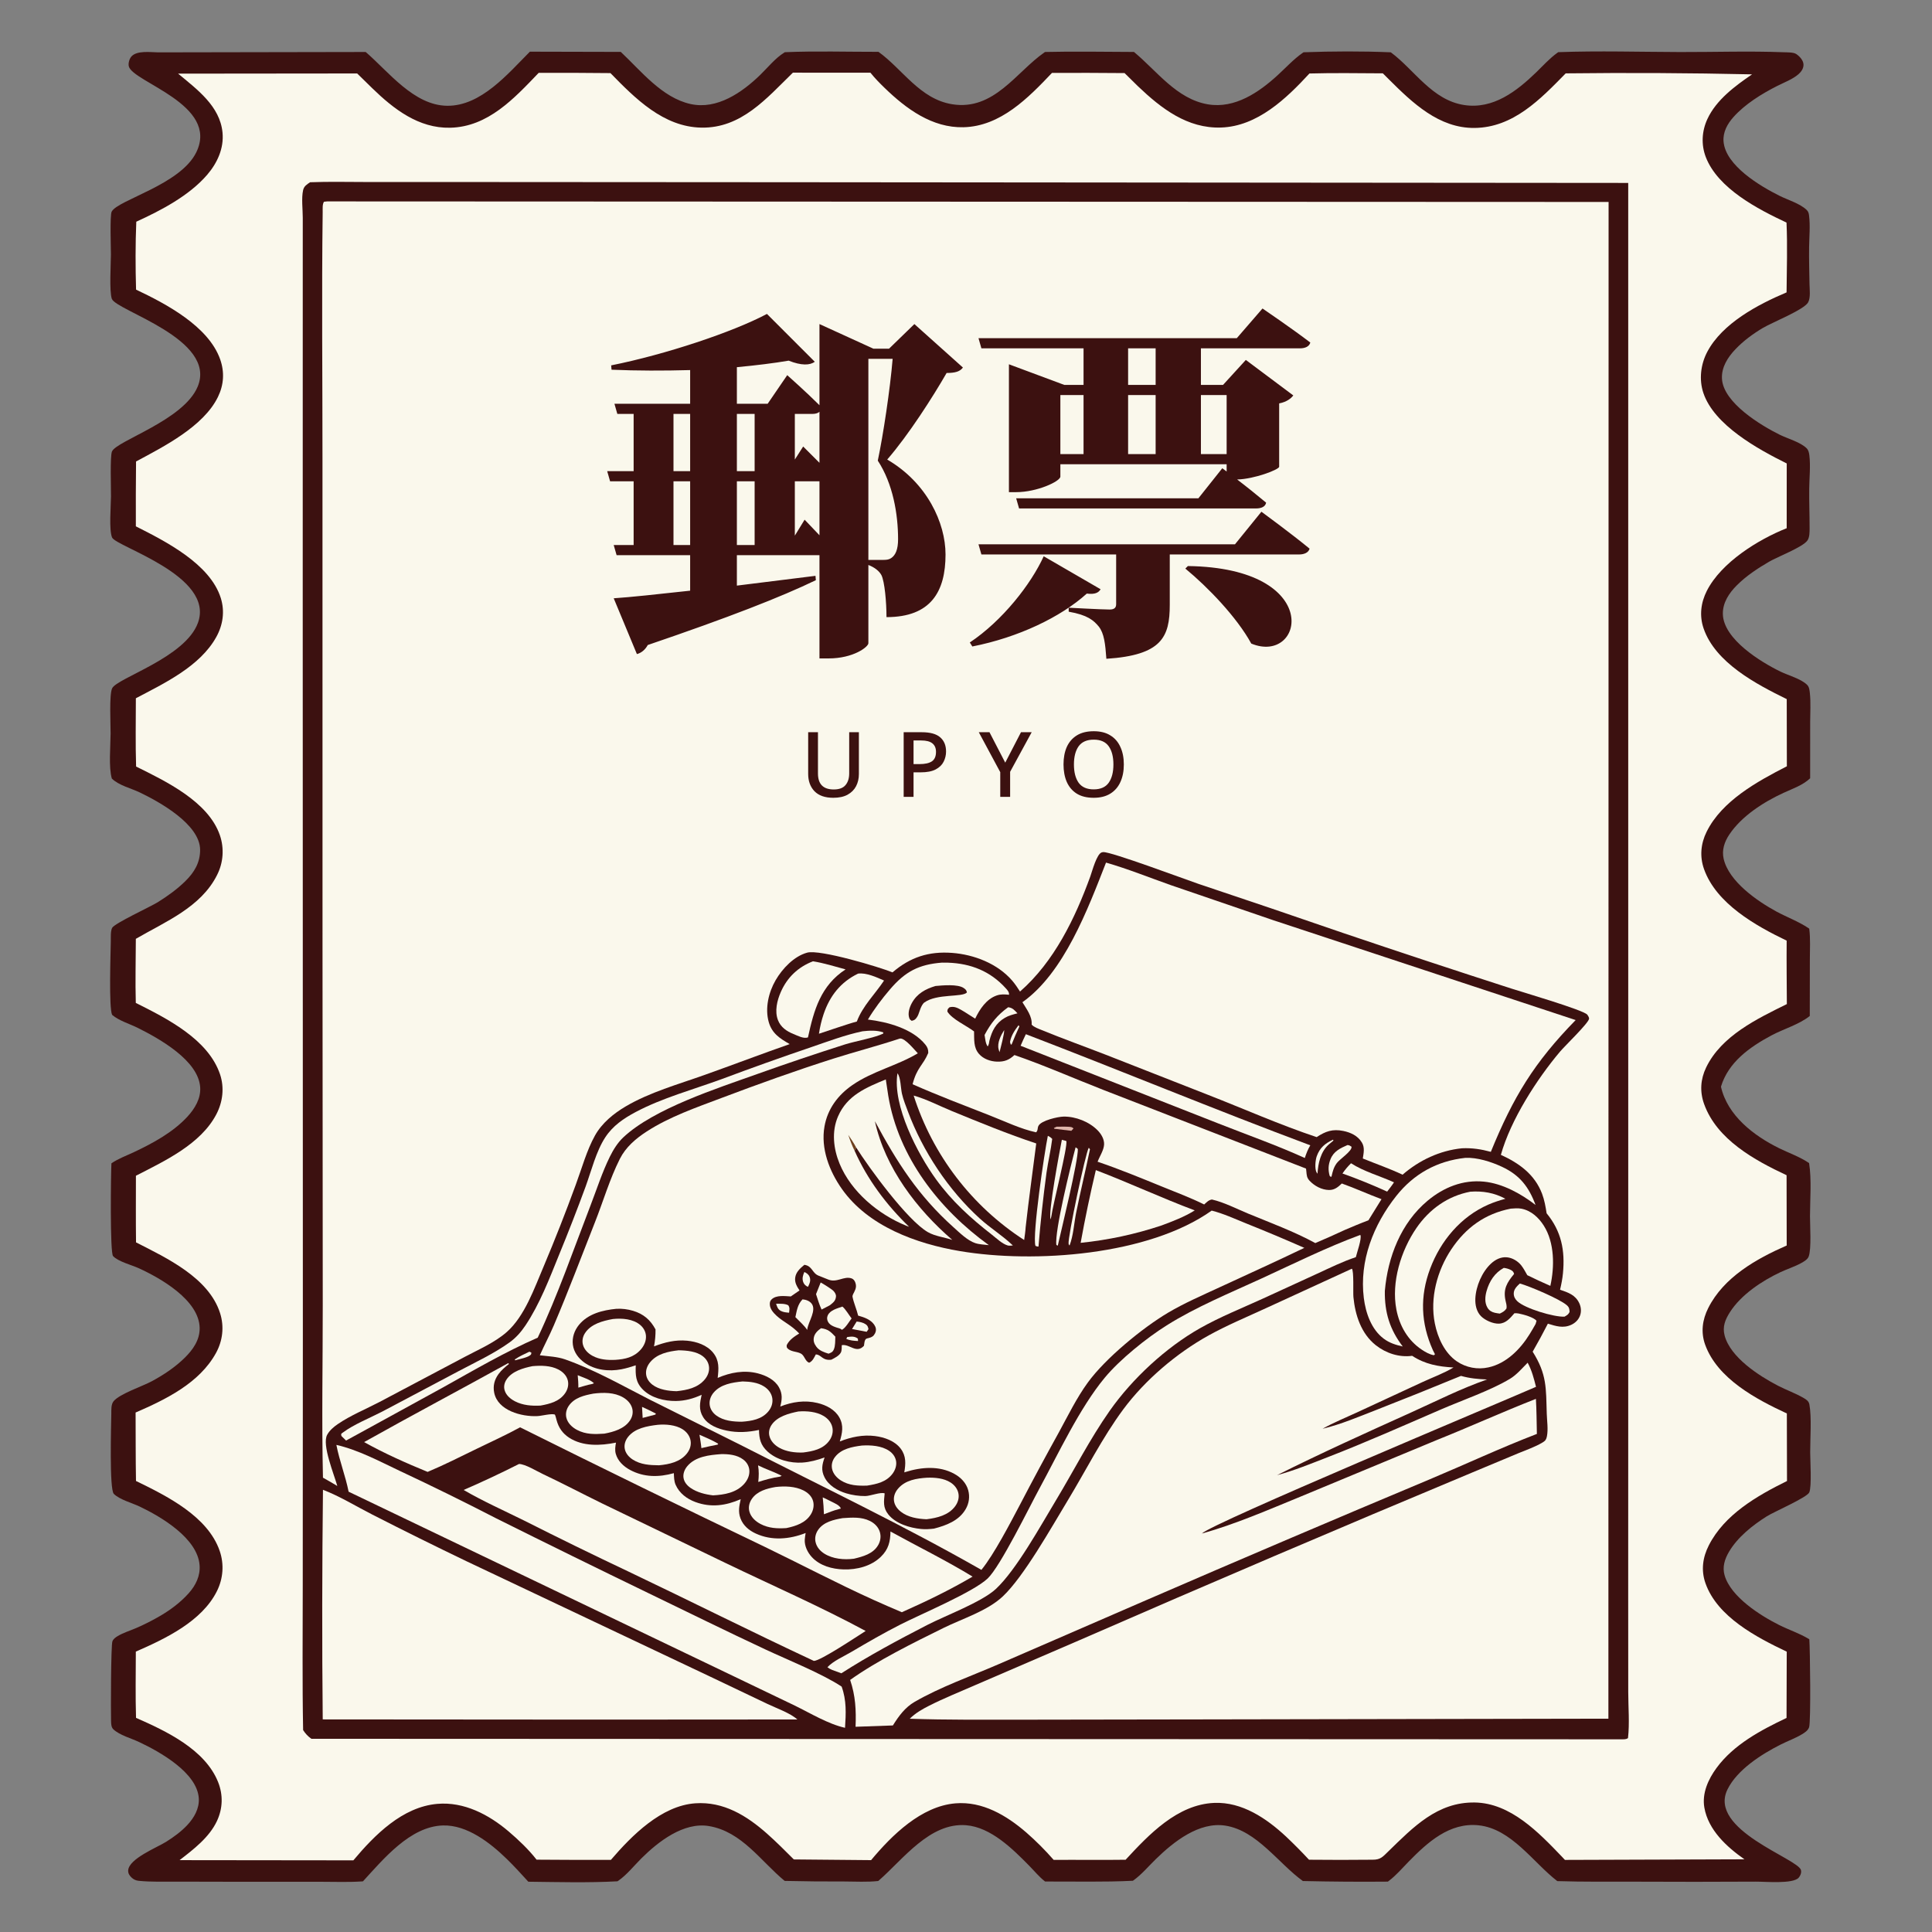<?xml version="1.0" encoding="UTF-8" standalone="no"?>
<svg
  width="1024"
  height="1024"
  viewBox="0 0 1024 1024"
  version="1.1"
  id="svg79"
  sodipodi:docname="logo.svg"
  inkscape:version="1.4.2 (ebf0e940d0, 2025-05-08)"
  xmlns:inkscape="http://www.inkscape.org/namespaces/inkscape"
  xmlns:sodipodi="http://sodipodi.sourceforge.net/DTD/sodipodi-0.dtd"
  xmlns="http://www.w3.org/2000/svg"
  xmlns:svg="http://www.w3.org/2000/svg"
>
  <rect x="0" y="0" width="1024" height="1024" fill="#808080" stroke="none"/>
  <defs
    id="defs79"
  />
  <sodipodi:namedview
    id="namedview79"
    pagecolor="#ffffff"
    bordercolor="#000000"
    borderopacity="0.25"
    inkscape:showpageshadow="2"
    inkscape:pageopacity="0.0"
    inkscape:pagecheckerboard="0"
    inkscape:deskcolor="#d1d1d1"
    inkscape:zoom="0.99989318"
    inkscape:cx="543.55806"
    inkscape:cy="484.0517"
    inkscape:window-width="3072"
    inkscape:window-height="1659"
    inkscape:window-x="0"
    inkscape:window-y="0"
    inkscape:window-maximized="1"
    inkscape:current-layer="svg79"
  />
  <path
    fill="#3C1110"
    d="M280.857 27.389L329.021 27.506C339.808 37.62 350.813 51.757 366.005 55.134C380.03 58.252 393.332 49.014 402.909 39.722C406.936 35.816 410.829 30.904 415.568 27.936C415.717 27.843 415.869 27.756 416.02 27.666C432.468 26.971 449.133 27.493 465.606 27.473C478.393 36.66 487.545 52.509 504.708 55.258C526.813 58.799 538.714 38.084 553.48 27.839C553.622 27.74 553.767 27.646 553.911 27.549C569.58 27.158 585.339 27.502 601.018 27.53C613.14 37.553 623.601 52.487 640.223 55.301C654.483 57.715 667.29 48.939 677.28 39.773C681.538 35.866 685.701 31.321 690.433 28.029C690.593 27.919 690.755 27.812 690.916 27.704C706.146 27.162 721.93 27.073 737.152 27.724C749.674 36.995 759.054 53.142 776.185 55.689C791.492 57.965 803.887 48.33 814.226 38.334C817.834 34.844 821.329 30.92 825.414 27.998C825.581 27.879 825.751 27.765 825.92 27.648C847.343 26.86 869.03 27.524 890.478 27.581C908.775 27.631 927.275 26.983 945.538 27.694C947.25 27.761 950.566 27.661 952.011 28.619C953.771 29.787 955.731 31.858 955.885 34.069C956.033 36.175 954.706 38.054 953.19 39.365C950.074 42.062 945.515 43.748 941.855 45.606C933.7 49.746 924.911 55.168 918.761 62.048C915.562 65.627 913.119 70.047 913.515 74.989C914.54 87.808 933.028 98.725 943.25 103.808C947.657 105.999 953.934 107.843 957.507 111.213C958.467 112.119 958.677 112.968 958.839 114.245C959.521 119.629 958.933 125.578 958.859 131.033C958.77 137.548 958.96 144.058 959.076 150.571C959.125 153.346 959.719 157.751 958.355 160.248C956.207 164.178 939.149 170.947 934.297 173.847C929.041 176.989 924.036 180.669 919.802 185.115C915.752 189.368 912.353 194.631 912.679 200.741C913.356 213.449 933.326 225.512 943.387 230.462C947.584 232.527 954.382 234.368 957.597 237.646C958.52 238.587 958.828 239.98 958.988 241.268C959.686 246.892 958.995 253.221 958.924 258.927C958.838 265.923 959.139 272.911 959.125 279.904C959.121 281.899 959.161 284.854 957.933 286.526C955.317 290.089 942.269 295.046 937.758 297.662C931.654 301.2 925.533 305.238 920.53 310.254C916.426 314.369 913.019 319.448 913.153 325.481C913.451 338.785 933.302 350.921 943.702 355.969C947.898 358.005 954.587 359.772 957.823 362.994C958.977 364.142 959.103 365.918 959.27 367.46C959.8 372.379 959.427 377.622 959.427 382.584L959.414 412.501C955.549 416.204 950.07 418.037 945.27 420.249C934.741 425.103 923.127 432.504 916.57 442.325C913.985 446.196 912.514 450.539 913.571 455.185C916.308 467.211 931.405 477.635 941.507 483.115C947.057 486.126 953.225 488.368 958.463 491.882C958.621 491.989 958.776 492.099 958.933 492.207C959.622 497.452 959.258 503.104 959.263 508.393L959.216 538.492C953.427 543.107 945.346 545.328 938.805 548.837C927.303 555.009 916.077 562.969 912.144 575.964C915.597 591.312 929.55 601.959 942.968 608.574C948.04 611.075 953.701 613.03 958.406 616.161C958.558 616.262 958.707 616.368 958.858 616.472C960.244 625.304 959.353 635.585 959.332 644.569C959.321 649.391 960.169 661.971 958.626 666.024C958.035 667.575 955.999 668.725 954.62 669.481C951.192 671.362 947.291 672.588 943.737 674.252C933.9 678.856 922.74 686.247 916.822 695.598C914.352 699.5 912.867 703.242 914.081 707.836C917.168 719.524 932.401 729.275 942.362 734.45C946.838 736.774 951.707 738.456 956.048 741.013C957.493 741.864 958.683 742.662 959.007 744.386C960.27 751.097 959.417 762.497 959.436 769.874C959.447 773.962 960.312 787.691 958.968 790.975C957.865 793.668 940.21 801.296 936.438 803.677C928.897 808.435 920.905 814.752 916.349 822.578C914.12 826.406 912.798 830.538 914.066 834.929C917.376 846.398 932.99 856.282 942.961 861.273C948.054 863.823 953.57 865.624 958.468 868.536C958.638 868.637 958.805 868.742 958.974 868.846C959.37 873.882 959.866 912.763 958.852 915.519C958.208 917.272 956.587 918.293 955.056 919.215C951.561 921.322 947.519 922.768 943.863 924.61C933.775 929.694 920.743 937.933 915.595 948.454C905.102 969.899 953.282 985.186 954.555 991.219C954.857 992.651 954.27 994.183 953.311 995.248C950.251 998.644 935.671 997.27 930.558 997.307C909.138 997.427 887.718 997.434 866.298 997.327C852.68 997.288 839.007 997.47 825.398 997.026C812.593 987.144 801.11 969.33 783.765 967.455C768.295 965.782 756.583 976.51 746.536 986.782C743.168 990.224 739.96 994.004 736.111 996.915C735.937 997.047 735.758 997.173 735.582 997.302C720.571 997.436 705.559 997.329 690.551 996.982C677.604 987.653 666.158 970.242 649.515 967.63C635.501 965.431 622.01 976.204 612.607 985.373C608.821 989.064 605.117 993.495 600.829 996.577C600.703 996.668 600.573 996.755 600.444 996.844C585.031 997.6 569.378 997.19 553.931 997.247C550.898 994.928 548.226 991.654 545.534 988.917C536.799 980.035 525.167 968.431 512.004 967.404C492.863 965.911 478.771 985.332 465.963 996.553L465.487 996.964C459.658 997.623 453.456 997.24 447.588 997.226C437.022 997.266 426.456 997.164 415.892 996.921C403.245 986.499 393.217 970.79 375.75 967.853C362.348 965.6 348.857 976.1 339.939 984.984C336.063 988.845 332.215 993.718 327.731 996.822C327.581 996.927 327.426 997.025 327.274 997.126C311.714 997.981 295.614 997.524 280.025 997.351C276.284 993.229 272.507 989.083 268.516 985.2C259.835 976.755 247.545 967.14 234.728 967.53C217.356 968.058 203.183 985.391 192.372 997.15L191.483 997.213C184.437 997.671 177.142 997.368 170.074 997.38L129.402 997.387L93.74 997.309C87.077 997.268 80.134 997.553 73.516 996.871C72.042 996.72 70.839 996.185 69.766 995.177C68.663 994.14 67.864 992.976 67.94 991.386C68.239 985.159 83.263 979.21 88.049 976.196C92.078 973.66 96.039 970.792 99.296 967.297C102.872 963.46 105.704 958.568 105.368 953.159C104.518 939.452 84.429 928.343 73.653 923.276C69.472 921.31 63.47 919.719 60.126 916.611C58.942 915.511 58.912 913.743 58.865 912.215C58.712 907.262 58.769 871.911 59.591 869.904C60.107 868.643 61.237 867.849 62.362 867.17C65.35 865.367 68.989 864.285 72.201 862.891C76.652 860.956 80.983 858.756 85.169 856.3C90.572 853.102 95.813 849.17 100.003 844.467C103.755 840.256 106.247 835.245 105.775 829.48C104.614 815.296 85.528 803.996 74.116 798.542C70.004 796.577 63.557 794.914 60.339 791.803C57.884 789.43 58.921 755.131 58.996 749.353C59.023 747.263 58.825 744.356 60.204 742.68C63.447 738.738 75.511 734.774 80.523 732.057C86.768 728.673 92.81 724.671 97.889 719.674C102.246 715.389 105.937 710.198 105.82 703.817C105.55 689.072 85.056 677.433 73.473 672.152C69.859 670.504 62.59 668.648 59.914 665.736C58.253 663.928 58.749 622.008 59.06 616.58C62.664 614.105 67.014 612.532 70.966 610.668C81.042 605.914 91.684 600.162 99.325 591.871C103.241 587.622 106.511 582.256 106.103 576.267C105.13 562.01 84.473 550.532 73.082 544.827C68.671 542.617 63.201 541.102 59.416 537.895C57.644 533.971 58.63 505.338 58.726 498.998C58.756 497.043 58.535 493.511 59.43 491.788C60.676 489.391 79.775 480.576 83.509 478.256C88.704 475.03 93.817 471.36 98.193 467.07C102.921 462.433 106.09 457.256 106.064 450.432C106.012 436.912 84.518 425.02 74.118 420.027C69.414 417.768 62.991 416.302 59.282 412.656C57.521 406.863 58.588 395.268 58.621 388.728C58.645 383.824 57.836 368.19 59.427 364.832C62.038 359.322 98.164 348.602 104.909 330.124C114.002 305.211 61.44 289.758 59.401 284.883C57.704 280.825 58.785 268.36 58.826 263.106C58.859 258.856 58.292 241.956 59.328 239.342C61.59 233.635 97.407 222.809 104.797 204.869C115.148 179.742 61.563 164.691 59.281 158.403C57.868 154.509 58.774 139.602 58.791 134.925C58.802 131.846 58.177 114.096 59.191 112.171C62.49 105.907 95.617 97.97 104.038 80.722C116.399 55.409 70.29 43.547 68.27 35.137C67.894 33.57 68.56 31.218 69.588 30.008C72.452 26.641 79.747 27.691 83.811 27.753L193.826 27.555C205.991 38.036 219.325 55.851 236.981 56.062C254.968 56.276 269.223 39.044 280.857 27.389Z"
    id="path2"
  />
  <path
    fill="#FAF8EC"
    d="M420.251 38.514L461.351 38.535C463.616 41.395 466.225 44.034 468.84 46.569C480.249 57.632 494.028 67.847 510.683 67.439C530.285 66.958 544.955 51.935 557.568 38.645C570.394 38.584 583.22 38.613 596.046 38.734C598.386 41.085 600.75 43.412 603.139 45.714C615.469 57.467 629.308 68.199 647.219 67.593C666.446 66.943 681.75 52.267 694.032 38.954C706.985 38.587 719.983 38.815 732.94 38.872L736.178 42.106C748.645 54.525 762.684 67.99 781.497 67.815C802.105 67.624 816.449 52.557 829.86 38.885C862.781 38.501 895.707 38.675 928.622 39.409C919.591 45.613 909.705 52.864 904.959 63.08C902 69.45 901.577 76.636 904.1 83.224C910.481 99.886 931.713 110.862 946.888 117.975C947.45 130.233 947.013 142.695 946.92 154.971C931.747 161.376 912.858 171.348 904.879 186.498C901.401 193.1 900.434 201.163 902.824 208.282C908.558 225.363 931.811 238.108 947.007 245.637L946.985 279.964C931.865 285.948 912.307 298.111 904.678 313.115C901.484 319.395 900.626 326.298 902.931 333.046C909.153 351.26 930.867 362.638 947.009 370.545L947.075 406.148C931.446 414.156 912.678 424.428 904.552 440.84C901.433 447.14 900.805 453.973 903.169 460.638C909.658 478.941 930.525 490.66 946.97 498.557C946.863 509.761 947.022 520.981 947.07 532.186C931.265 539.985 912.349 549.02 904.284 565.795C901.289 572.024 900.863 578.591 903.199 585.116C909.961 603.994 929.902 614.9 946.925 622.892L946.99 660.142C930.87 667.2 913.598 676.941 905.386 693.32C902.284 699.506 901.389 706.138 903.776 712.736C910.291 730.746 930.803 741.616 947.068 749.164L947.149 784.961C931.262 792.814 914.041 802.687 905.703 819.078C902.473 825.426 901.521 832.223 903.905 839.059C910.153 856.974 931.012 867.802 947.01 875.42L946.903 910.542C933.279 917.031 918.912 924.625 909.794 937.061C905.402 943.049 902.017 950.482 903.342 958.066C905.418 969.95 915.199 978.908 924.592 985.468L829.443 985.791C828.929 985.224 828.408 984.665 827.878 984.114C815.598 971.304 800.662 955.648 781.646 955.36C761.795 955.059 749.045 968.446 735.842 981.269C732.913 984.114 731.732 985.741 727.422 985.69C716.215 985.81 705.007 985.811 693.8 985.692C689.865 981.459 685.794 977.354 681.594 973.383C671.25 963.772 658.3 954.96 643.559 955.576C624.038 956.393 608.977 972.31 596.595 985.705C583.896 985.887 571.172 985.689 558.468 985.778C553.97 980.626 549.13 975.783 543.98 971.282C533.51 962.23 520.754 954.608 506.39 955.811C488.268 957.327 472.7 972.711 461.703 985.909L420.742 985.534C416.097 980.903 411.449 976.214 406.538 971.865C395.77 962.332 383.491 954.753 368.552 955.785C350.565 957.027 334.867 972.854 323.789 985.772C310.66 985.807 297.529 985.771 284.4 985.664C280.207 980.276 274.802 975.141 269.611 970.721C259.123 961.791 245.933 954.841 231.76 956.089C213.255 957.718 198.591 972.556 187.29 986.019L95.185 985.913C102.558 980.229 110.943 973.825 114.987 965.174C118.102 958.51 118.319 951.326 115.584 944.498C108.666 927.224 88.034 917.484 72.097 910.503C71.738 898.822 71.978 887.074 71.992 875.384C87.588 868.577 106.953 859.404 114.954 843.374C118.295 836.681 118.886 829.093 116.432 821.984C110.095 803.625 88.375 792.873 72.079 784.944C71.865 772.861 71.938 760.756 71.869 748.67C87.834 741.733 105.72 733.091 114.487 717.097C118.057 710.585 118.909 703.115 116.653 696.007C110.677 677.182 88.29 666.76 72.099 658.485C71.944 646.718 72.042 634.938 72.041 623.169C87.294 615.317 106.382 606.466 114.67 590.596C118.083 584.06 118.997 576.489 116.634 569.439C110.378 550.779 88.365 539.775 71.975 531.561C71.659 520.275 71.966 508.894 71.996 497.598C87.556 488.534 106.462 480.922 115.034 463.803C118.373 457.271 118.92 449.665 116.552 442.722C110.443 424.846 87.874 414.085 72.138 406.284C71.753 394.249 72.002 382.136 72.01 370.092C87.187 362.085 105.974 353.235 114.633 337.628C118.186 331.223 119.235 323.999 117.013 316.942C111.329 298.885 87.888 286.989 72.004 278.968C71.956 267.509 71.992 256.05 72.111 244.591C86.924 236.64 107.901 226.024 115.519 210.381C118.649 203.953 119.069 197.198 116.689 190.448C110.511 172.927 87.989 161.011 72.119 153.512C71.775 141.598 71.744 129.419 72.237 117.51C85.404 111.486 100.2 103.761 109.745 92.709C115.142 86.461 118.762 78.658 117.938 70.227C116.565 56.19 104.396 47.346 94.411 39.032L189.307 38.938L197.34 46.8C208.713 57.849 221.927 68.074 238.603 67.701C258.714 67.252 272.585 52.098 285.533 38.598C298.206 38.567 310.879 38.616 323.552 38.745C336.696 52.209 351.594 67.246 371.671 67.643C392.929 68.063 406.317 52.075 420.251 38.514Z"
    id="path3"
  />
  <path
    fill="#3C1110"
    d="M164.369 96.597C174.376 96.211 184.481 96.473 194.5 96.472L248.97 96.479L414.671 96.581L862.987 96.957L863.002 676.353L862.976 845.542L863.001 896.927C863.008 904.853 863.767 913.394 862.869 921.23C861.654 922.06 860.566 921.827 859.125 921.87L165.055 921.595C163.12 920.248 161.972 918.963 160.659 916.995C160.181 891.426 160.454 865.79 160.462 840.214L160.52 707.284L160.452 310.735L160.465 154.172L160.473 115.487C160.475 111.038 159.706 105.064 160.645 100.829C161.128 98.648 162.628 97.753 164.369 96.597Z"
    id="path4"
  />
  <path
    fill="#FAF8EC"
    d="M173.427 106.748L852.589 107.044L852.485 910.938L636.994 911.32L541.466 911.468C521.711 911.455 501.927 911.652 482.182 910.964C485.161 907.995 488.794 905.916 492.52 904.031C500.303 900.096 508.519 896.81 516.506 893.308L571.765 869.492C641.002 839.275 710.48 809.613 780.191 780.508L804.555 770.328C808.867 768.52 813.679 766.92 817.661 764.498C819.125 763.608 819.581 762.917 819.907 761.239C820.632 757.5 819.935 753.122 819.814 749.304C819.384 735.709 819.949 728.489 812.344 716.422C815.151 711.538 817.839 706.588 820.407 701.574C824.671 702.875 828.506 704.169 832.837 702.16C834.927 701.191 836.659 699.488 837.449 697.303C838.231 695.142 838.016 692.76 837.041 690.698C834.953 686.282 831.125 685.053 826.862 683.588C827.546 680.704 828.113 677.846 828.396 674.891C829.564 662.711 827.57 652.631 819.74 643.074C819.196 639.567 818.585 636.036 817.323 632.704C813.444 622.46 805.138 616.478 795.494 612.096C800.682 593.552 814.523 572.002 826.83 557.408C829.45 554.302 841.954 542.312 842.247 539.949C842.323 539.327 841.657 538.268 841.253 537.765C839.299 535.332 806.042 525.585 801.075 523.967C771.341 514.373 741.674 504.573 712.076 494.569C686.508 485.74 660.895 477.045 635.237 468.483C627.858 465.956 588.952 451.407 584.761 451.631C584.52 451.644 584.28 451.688 584.046 451.748C581.29 452.445 578.893 461.759 577.897 464.501C569.802 486.777 558.722 509.727 540.63 525.541C539.334 523.524 538.018 521.531 536.448 519.712C528.699 510.735 516.285 505.933 504.684 505.058C492.313 504.124 482.447 507.316 473.05 515.378C466.171 512.569 434.58 503.077 427.83 504.922C420.833 506.833 414.685 513.364 411.122 519.484C407.383 525.904 405.378 534.41 407.443 541.693C409.174 547.799 413.397 550.431 418.551 553.399C403.4 558.688 388.394 564.418 373.273 569.798C359.522 574.689 344.34 578.951 331.711 586.373C325.254 590.168 319.061 595.212 315.355 601.839C310.968 609.685 308.309 619.476 305.152 627.973C299.822 642.576 294.134 657.045 288.092 671.368C283.235 682.745 278.094 697.636 268.605 705.991C262.215 711.617 253.66 715.265 246.193 719.241L201.159 743.072C193.915 746.864 185.732 750.21 179.017 754.815C176.872 756.286 174.642 758.169 173.397 760.493C170.536 765.837 177.083 781.462 178.78 787.602C176.293 786.052 173.727 784.639 171.174 783.203C170.461 752.749 171.093 722.206 171.064 691.74L170.941 504.143L170.923 244.253C170.948 200.28 170.448 156.229 171.03 112.267C171.051 110.633 170.813 108.284 171.713 106.925L173.427 106.748Z"
    id="path5"
  />
  <path
    fill="#FAF8EC"
    d="M632.707 282.601C641.041 281.763 648.363 283.202 655.313 287.984C665.012 294.657 670.136 306.969 672.165 318.188C674.528 331.25 673.666 347.084 665.779 358.27C660.573 365.656 653.533 368.881 644.916 370.36C637.579 371.188 630.209 369.76 623.876 365.937C614.139 360.06 608.202 349.764 605.601 338.913C602.371 325.442 603.893 308.654 611.385 296.776C616.415 288.801 623.66 284.599 632.707 282.601Z"
    id="path7"
  />
  <path
    fill="#FAF8EC"
    d="M476.781 550.509C476.918 550.485 477.053 550.442 477.192 550.438C479.817 550.359 484.569 556.305 486.465 558.28C475.457 564.862 462.439 567.738 451.806 575.095C444.105 580.423 438.652 587.697 436.999 597.028C434.929 608.708 439.559 620.719 446.214 630.167C460.153 649.956 485.703 659.224 508.75 663.106C548.417 669.789 608.877 665.355 642.223 641.642C648.414 643.211 654.513 646.023 660.432 648.418C670.805 652.565 681.106 656.893 691.33 661.399C676.411 668.57 661.27 675.4 646.25 682.367C637.1 686.611 627.698 690.658 619.014 695.813C605.441 703.872 585.833 720.004 576.55 732.785C570.6 740.979 566.156 750.138 561.315 759.002C554.25 771.742 547.351 784.573 540.62 797.491C535.478 807.224 526.856 823.871 520.166 832.065C478.893 808.515 436.083 788.129 393.815 766.507L344.398 741.844C329.506 734.244 315.397 726.124 299.511 720.502C295.396 719.045 290.451 718.858 286.118 718.336C288.484 712.994 291.247 707.838 293.544 702.46C301.221 684.49 308.091 666.129 315.284 647.959C319.689 636.833 323.156 624.908 328.526 614.24C331.663 608.009 336.96 603.484 342.736 599.738C354.843 591.887 369.009 587.012 382.44 581.941C402.095 574.52 421.742 567.448 441.773 561.079C453.388 557.386 465.218 554.336 476.781 550.509Z"
    id="path17"
  />
  <path
    fill="#3C1110"
    d="M326.693 693.696C329.676 693.541 332.663 693.898 335.525 694.753C341.083 696.419 344.73 699.567 347.441 704.616C347.483 707.737 347.225 710.542 346.648 713.61C352.36 711.425 358.01 710.02 364.168 710.601C369.247 711.081 374.737 712.92 378.018 717.026C381.317 721.155 380.942 725.425 380.385 730.32C387.15 727.405 394.474 726.041 401.726 727.929C406.036 729.051 410.63 731.282 412.881 735.327C414.811 738.798 414.516 741.776 413.567 745.487C419.942 742.985 426.557 741.996 433.299 743.617C437.863 744.715 442.527 747.068 444.89 751.311C447.284 755.61 446.41 759.58 445.111 763.998C451.044 761.643 457.389 760.32 463.781 761.135C468.756 761.77 474.275 763.679 477.4 767.833C480.361 771.767 480.055 775.843 479.288 780.396L479.924 780.193C488.329 777.561 497.771 776.764 505.775 781.151C509.226 783.043 512.123 785.985 513.176 789.857C514.105 793.275 513.614 796.763 511.855 799.831C508.32 805.997 501.505 808.529 495.007 810.204C492.792 810.467 490.475 810.609 488.253 810.402C482.188 809.835 474.731 807.577 470.821 802.675C467.905 799.019 468.477 795.846 468.891 791.521C466.723 790.698 461.303 792.909 458.662 792.943C455.351 792.986 451.653 792.449 448.488 791.491C443.91 790.107 439.203 787.381 436.995 782.958C435.122 779.208 435.715 776.265 437.053 772.481C433.245 773.84 429.324 774.93 425.274 775.193C418.922 775.606 411.587 773.725 406.816 769.349C403.16 765.996 402.373 762.636 402.278 757.897C396.523 759.113 390.969 759.469 385.176 758.251C380.494 757.267 375.301 755.358 372.668 751.096C370.21 747.116 370.963 743.536 371.887 739.263C367.519 741.28 363.074 742.493 358.249 742.557C352.156 742.636 345.101 740.916 340.719 736.484C336.822 732.541 336.802 728.811 336.96 723.647C334.45 724.479 331.947 725.249 329.346 725.751C322.717 727.029 315.342 726.209 309.741 722.211C306.599 719.968 304.126 716.649 303.631 712.742C303.147 708.919 304.44 705.165 306.857 702.211C311.704 696.284 319.439 694.403 326.693 693.696Z"
    id="path18"
  />
  <path
    fill="#FAF8EC"
    d="M491.389 783.209C495.567 783.082 500.255 783.455 503.847 785.77C505.993 787.153 507.647 789.273 508.037 791.837C508.393 794.181 507.641 796.482 506.24 798.362C502.672 803.153 496.669 804.549 491.072 805.236C486.367 805.033 481.289 804.222 477.47 801.251C475.586 799.786 474.076 797.74 473.815 795.312C473.561 792.952 474.498 790.742 476.02 788.977C479.909 784.469 485.804 783.574 491.389 783.209Z"
    id="path19"
  />
  <path
    fill="#FAF8EC"
    d="M324.833 699.11C329.685 698.601 335.584 699.019 339.427 702.338C341.133 703.812 342.251 705.842 342.376 708.11C342.525 710.806 341.334 713.359 339.573 715.342C335.938 719.435 331.3 720.402 326.125 720.753C321.984 720.936 317.842 720.652 314.115 718.655C311.755 717.391 309.671 715.381 308.972 712.723C308.412 710.594 308.877 708.407 310.065 706.58C313.248 701.689 319.445 700.097 324.833 699.11Z"
    id="path20"
  />
  <path
    fill="#FAF8EC"
    d="M456.827 766.165C461.584 765.886 467.243 766.241 471.282 768.989C473.19 770.287 474.61 772.214 474.958 774.525C475.308 776.847 474.442 779.268 473.051 781.11C469.729 785.514 464.735 786.585 459.617 787.4C454.737 787.572 449.943 787.361 445.674 784.654C443.471 783.257 441.509 781.082 440.997 778.454C440.564 776.226 441.175 774.074 442.533 772.283C445.862 767.89 451.695 766.822 456.827 766.165Z"
    id="path21"
  />
  <path
    fill="#FAF8EC"
    d="M423.155 748.112C427.599 747.79 432.719 748.178 436.601 750.532C438.844 751.892 440.633 753.945 441.181 756.558C441.704 759.047 441.013 761.565 439.528 763.6C436.221 768.131 430.827 769.212 425.621 769.863C421.386 770.02 416.707 769.427 412.979 767.313C410.499 765.907 408.342 763.711 407.742 760.84C407.335 758.899 407.837 756.88 408.934 755.249C411.966 750.739 418.127 749.118 423.155 748.112Z"
    id="path22"
  />
  <path
    fill="#FAF8EC"
    d="M359.679 715.68C363.99 715.769 369.237 716.191 372.714 719.004C374.503 720.452 375.638 722.4 375.815 724.71C375.999 727.104 375.031 729.389 373.5 731.194C369.73 735.638 364.126 736.779 358.636 737.364C354.386 737.277 349.249 736.573 345.786 733.911C343.958 732.506 342.663 730.623 342.437 728.291C342.211 725.951 343.152 723.714 344.635 721.943C348.388 717.459 354.183 716.314 359.679 715.68Z"
    id="path23"
  />
  <path
    fill="#FAF8EC"
    d="M393.596 732.19C397.495 732.294 401.584 732.702 404.957 734.85C407.181 736.266 408.901 738.39 409.326 741.037C409.738 743.593 408.893 746.077 407.262 748.053C403.76 752.297 398.342 753.178 393.176 753.543C388.56 753.533 383.516 753.066 379.67 750.25C377.797 748.878 376.428 746.903 376.143 744.565C375.857 742.215 376.711 739.929 378.214 738.139C381.955 733.682 388.142 732.724 393.596 732.19Z"
    id="path24"
  />
  <path
    fill="#3C1110"
    d="M426.335 670.378C430.634 671.009 430.327 674.706 433.86 676.133L438.97 678.172C443.605 680.067 447.256 676.166 451.371 677.582C452.31 677.905 452.955 678.746 453.294 679.662C454.02 681.621 453.671 682.989 452.759 684.778C452.403 685.476 451.698 686.571 451.865 687.399C452.512 690.614 454.049 694.022 454.836 697.318C455.008 697.365 455.18 697.411 455.352 697.461L456.206 697.715C459.218 698.589 462.588 700.135 463.95 703.224C464.448 704.352 464.355 705.586 463.801 706.67C463.015 708.212 462.165 708.72 460.553 709.15C460.403 709.19 459.313 709.435 459.143 709.548C458.104 710.237 458.126 712.143 457.917 713.295C453.862 717.681 450.302 712.178 446.157 712.969C446.113 714.102 446.21 715.783 445.701 716.806C444.8 718.616 442.319 719.792 440.635 720.667C435.739 721.284 435.336 717.902 432.379 717.885C431.501 719.6 430.674 721.476 428.864 722.273C426.986 721.574 426.568 719.274 425.22 717.968C423.336 716.142 419.544 716.854 417.423 714.672C416.838 714.07 416.997 713.758 416.959 712.982C418.349 710.105 420.989 708.419 423.599 706.766C421.597 704.682 419.636 703.14 417.229 701.539C414.07 699.437 408.29 695.752 408.032 691.542C407.96 690.378 408.127 689.479 409.012 688.656C411.557 686.289 415.995 686.981 419.149 687.137L423.763 683.958C422.407 681.893 421.158 679.866 421.457 677.292C421.811 674.235 424.095 672.225 426.335 670.378Z"
    id="path25"
  />
  <path
    fill="#FAF8EC"
    d="M435.187 703.98C438.918 704.492 440.257 705.839 442.744 708.457C442.647 710.511 442.794 713.387 441.929 715.265C441.245 716.754 440.564 716.867 439.145 717.48C436.788 716.731 434.232 715.895 432.711 713.817C431.537 712.214 430.953 710.71 431.4 708.707C431.854 706.668 433.533 705.081 435.187 703.98Z"
    id="path26"
  />
  <path
    fill="#FAF8EC"
    d="M446.485 692.516C448.146 693.811 449.967 697.031 451.362 698.794C449.988 700.58 448.234 703.75 446.262 704.829L445.348 704.226C443.186 703.525 440.12 702.851 438.923 700.681C438.316 699.581 438.197 698.433 438.69 697.265C439.907 694.383 443.825 693.472 446.485 692.516Z"
    id="path27"
  />
  <path
    fill="#FAF8EC"
    d="M425.353 688.688C427.125 688.842 429.016 689.46 430.157 690.919C432.899 694.422 428.518 700.431 427.916 704.288C427.885 704.488 427.859 704.688 427.831 704.888C426.201 702.407 423.642 700.265 421.575 698.111C422.331 694.565 422.741 691.398 425.353 688.688Z"
    id="path28"
  />
  <path
    fill="#FAF8EC"
    d="M434.974 679.744C436.088 680.279 440.883 683.328 441.608 684.072C442.421 684.906 443.183 685.986 443.087 687.198C442.902 689.553 441.446 690.543 439.717 691.886L435.455 694.087C434.229 691.468 433.415 688.669 432.513 685.926L434.974 679.744Z"
    id="path29"
  />
  <path
    fill="#FAF8EC"
    d="M454.043 700.445C455.672 700.604 457.286 700.908 458.697 701.804C459.852 702.537 460.022 703.192 460.31 704.463L459.357 705.878L451.601 704.419L454.043 700.445Z"
    id="path30"
  />
  <path
    fill="#FAF8EC"
    d="M411.352 690.991C413.403 691.056 416.007 690.814 417.818 691.842C418.731 693.309 418.38 694.082 418.224 695.77C416.768 695.632 415.247 695.531 413.926 694.844C412.288 693.993 411.842 692.624 411.352 690.991Z"
    id="path31"
  />
  <path
    fill="#FAF8EC"
    d="M426.312 674.199C427.521 674.713 428.547 675.44 429.071 676.701C429.886 678.659 429.106 680.301 428.249 682.048C427.064 681.622 426.131 680.698 425.711 679.492C425.048 677.585 425.552 675.961 426.312 674.199Z"
    id="path32"
  />
  <path
    fill="#FAF8EC"
    d="M449.017 708.665C451.19 708.396 452.876 708.108 454.691 709.506L454.782 710.775C452.667 710.652 450.496 710.545 448.567 709.619L449.017 708.665Z"
    id="path33"
  />
  <path
    fill="#FAF8EC"
    d="M716.523 672.44C717.662 673.644 717.101 684.983 717.342 687.49C718.258 697.02 721.451 706.894 729.232 713.021C734.627 717.269 741.64 719.544 748.471 718.609C755.324 723.09 762.329 724.342 770.378 724.794C765.346 727.857 759.398 729.997 754.043 732.481L719.317 748.572C713.251 751.387 706.813 753.973 701.002 757.27C710.707 754.956 720.251 750.869 729.532 747.26C744.531 741.397 759.474 735.393 774.36 729.249C779.011 730.581 783.377 730.953 788.189 731.152C774.398 735.919 760.892 742.786 747.577 748.792C723.909 759.467 700.087 770.236 676.871 781.861C685.969 779.432 694.947 775.729 703.722 772.328C724.095 764.431 743.966 755.576 764.014 746.916C775.201 742.084 790.113 736.945 800.32 730.804C803.852 728.679 806.781 725.179 809.689 722.266C811.899 726.32 812.987 730.599 814.116 735.047C793.734 743.953 642.27 807.344 636.999 812.8C654.489 807.993 672.789 800.001 689.597 793.125L761.623 763.21C779.193 756.178 796.431 748.33 814.065 741.428C814.424 747.603 814.442 753.823 814.579 760.007C795.442 767.371 776.634 776.164 757.709 784.106C707.447 805.169 657.313 826.535 607.309 848.205L528.849 882.247C514.336 888.524 498.492 894.105 484.794 902.001C479.685 904.946 476.294 909.627 473.247 914.523C466.654 914.795 460.061 915.029 453.466 915.226C453.82 906.388 453.429 898.812 450.602 890.399C464.822 880.221 484.17 870.693 500.061 862.855C510.1 857.904 523.224 853.883 531.467 846.158C542.648 835.679 557.443 809.266 565.83 795.425C575.526 779.424 584.22 762.021 595.347 747C606.892 731.415 623.735 717.125 640.667 707.767C650.388 702.394 660.765 698.07 670.847 693.421L716.523 672.44Z"
    id="path34"
  />
  <path
    fill="#FAF8EC"
    d="M586.215 457.193C597.758 460.509 609.217 465.144 620.548 469.139L675.097 487.812L835.139 540.66C813.162 563.129 802.083 581.331 790.172 610.499C785.013 609.096 780.224 608.367 774.882 608.611C763.123 609.807 752.255 614.929 743.393 622.61C736.589 619.401 729.292 616.877 722.316 614.031C722.749 611.103 723.452 608.245 721.813 605.54C719.645 601.962 715.926 600.237 711.95 599.423C706.269 598.259 702.506 599.635 697.868 602.696C678.561 596.277 659.138 587.645 640.094 580.219L586.167 559.065C574.858 554.681 563.392 550.568 552.174 545.966C550.501 545.28 548.012 544.43 546.794 543.07C547.169 538.689 544.057 534.803 541.904 531.195C564.051 515.537 576.652 481.6 586.215 457.193Z"
    id="path35"
  />
  <path
    fill="#FAF8EC"
    d="M171.178 789.627C180.068 793.004 188.851 798.455 197.367 802.776C213.905 811.223 230.546 819.468 247.286 827.51L376.299 888.595L406.661 903.07C411.433 905.362 418.721 907.876 422.62 911.356L315.569 911.425L171.054 911.318C170.636 870.803 170.727 830.139 171.178 789.627Z"
    id="path36"
  />
  <path
    fill="#FAF8EC"
    d="M499.263 510.21C500.324 510.195 501.385 510.204 502.445 510.237C514.529 510.649 524.888 514.742 533.055 523.788C534.015 524.85 534.901 525.775 534.808 527.248C532.527 527.017 530.48 526.851 528.277 527.617C522.779 529.53 519.26 534.9 516.862 539.905C514.336 538.401 511.937 536.668 509.372 535.229C507.325 534.08 505.607 533.255 503.243 533.891C502.268 534.85 502.215 534.805 502.122 536.158C504.671 540.287 512.294 543.616 516.268 546.673C516.411 550.945 515.882 555.151 518.88 558.592C521.226 561.285 524.92 562.573 528.417 562.693C532.304 562.826 534.865 561.801 537.678 559.185C553.716 564.726 569.13 571.566 584.919 577.724L692.221 619.374C692.276 619.837 692.339 620.299 692.384 620.763C692.59 622.919 692.583 624.198 694.124 625.843C696.703 628.595 700.564 630.657 704.382 630.72C707.309 630.768 709.182 629.197 711.194 627.274C718.294 629.8 725.161 632.961 732.226 635.599L725.292 646.79C721.086 648.348 716.968 650.119 712.838 651.865C707.647 654.288 702.413 656.619 697.14 658.856C685.794 652.669 673.34 648.119 661.399 643.172C655.352 640.667 648.725 637.215 642.347 635.765C640.575 636.033 639.518 637.248 638.236 638.395C630.994 634.802 623.322 631.949 615.835 628.895C604.541 624.288 593.304 619.648 581.744 615.737C582.809 612.921 585.008 609.694 585.186 606.692C585.354 603.856 583.711 601.085 581.792 599.126C577.297 594.539 570.128 591.727 563.732 591.818C560.807 591.859 551.858 593.846 550.403 596.729C549.769 597.987 550.273 599.037 549.153 600.152C541.032 598.409 532.624 594.349 524.856 591.308C511.093 585.921 497.204 580.654 483.687 574.674C486.021 565.646 489.18 564.804 491.999 558.093C492.03 556.304 491.648 555.149 490.518 553.732C483.66 545.137 470.319 541.64 460.013 540.378C463.341 534.786 467.489 529.336 471.706 524.399C479.739 514.997 486.928 511.161 499.263 510.21Z"
    id="path37"
  />
  <path
    fill="#3C1110"
    d="M495.819 522.601C499.549 522.26 507.58 521.507 510.748 523.659C511.727 524.324 512.296 524.829 512.486 526.026C510.103 528.696 496.624 526.547 490.021 531.286C489.853 531.407 489.687 531.532 489.52 531.655C487.35 534.302 487.422 537.359 485.739 539.509C484.879 540.608 484.476 540.746 483.202 541.053C482.491 540.49 482.237 540.447 481.921 539.548C481.038 537.039 482.069 533.858 483.292 531.637C486.055 526.617 490.524 524.176 495.819 522.601Z"
    id="path38"
  />
  <path
    fill="#FAF8EC"
    d="M178.29 765.828C190.052 768.526 201.114 774.532 211.976 779.652C229.126 787.69 246.123 796.054 262.956 804.739C289.765 818.108 316.652 831.319 343.617 844.372C364.343 854.383 385.026 864.588 405.876 874.334C417.405 879.723 435.954 887.176 446.09 893.939C448.732 901.242 448.376 908.158 447.88 915.775C438.877 913.753 429.549 908.045 421.251 903.996L386.11 887.126L184.771 790.625C183.101 782.215 179.902 774.223 178.29 765.828Z"
    id="path39"
  />
  <path
    fill="#FAF8EC"
    d="M275.093 775.938C278.387 775.981 284.442 779.719 287.49 781.159C298.149 786.195 308.582 791.69 319.17 796.87L384.769 828.523C409.419 840.398 434.742 851.462 458.813 864.447C454.852 866.934 434.766 880.403 431.356 880.315C398.31 864.889 365.759 848.508 332.839 832.836C314.403 824.12 296.081 815.163 277.88 805.966C267.184 800.674 256.042 795.703 245.734 789.713C255.655 785.415 265.446 780.821 275.093 775.938Z"
    id="path40"
  />
  <path
    fill="#FAF8EC"
    d="M269.365 722.498L269.761 722.921C267.731 724.527 265.699 726.239 264.176 728.35C262.04 731.309 261.212 734.553 261.933 738.155C263.831 747.64 276.47 750.981 284.897 750.558C287.06 750.45 292.192 749.106 294.031 749.718C294.299 749.807 294.922 752.404 294.999 752.691C296.076 756.672 298.143 759.722 301.631 761.996C308.927 766.752 318.337 766.256 326.484 764.621C326.117 766.562 325.829 768.62 326.373 770.555C327.454 774.406 330.513 777.251 333.94 779.093C341.357 783.082 349.245 783.018 357.155 780.807C357.246 782.881 357.246 785.043 358.098 786.973C360.085 791.476 364.053 794.434 368.578 796.107C376.825 799.158 384.707 798.044 392.596 794.586C391.812 798.161 391.14 801.202 392.471 804.773C393.893 808.591 396.957 811.146 400.584 812.811C409.124 816.733 418.482 815.864 427.005 812.528C426.816 813.678 426.615 814.844 426.541 816.008C426.326 819.383 428.062 822.884 430.311 825.311C434.558 829.893 441.073 831.657 447.146 831.829C454.174 832.029 461.76 830.126 466.897 825.101C470.952 821.134 471.87 817.126 471.969 811.715C486.448 819.727 501.369 827.005 515.49 835.634C503.415 842.751 490.792 848.825 477.993 854.517C473.039 852.424 468.109 850.275 463.204 848.068C443.562 839.194 424.486 829.098 405.073 819.732C361.782 798.98 318.647 777.905 275.672 756.507C268.213 760.587 260.359 764.157 252.705 767.873C244.09 772.055 235.484 776.43 226.654 780.138C215.397 775.527 203.589 770.277 192.996 764.336C218.298 750.124 243.975 736.554 269.365 722.498Z"
    id="path41"
  />
  <path
    fill="#FAF8EC"
    d="M720.958 654.546C720.982 654.567 721.017 654.581 721.03 654.61C721.875 656.461 719.189 663.914 718.628 666.312C711.619 668.642 704.872 671.986 698.165 675.066L669.237 688.341C658.192 693.375 646.593 698.011 636.027 703.99C617.908 714.244 600.13 730.725 588.155 747.763C577.603 762.774 569.124 779.524 559.639 795.255C551.64 808.522 538.69 832.057 527.856 842.154C520.385 849.117 501.225 856.232 491.351 861.321C475.916 869.275 460.561 877.507 445.933 886.876L441.079 885.109C440.106 884.714 439.388 884.304 438.552 883.668C441.549 880.399 447.273 877.888 451.167 875.596C459.764 870.534 468.385 865.528 477.287 861.016C488.342 855.413 515.928 843.818 523.496 836.611C530.248 830.182 545.586 798.755 550.896 788.989C560.962 770.479 572.203 746.304 585.502 730.256C593.594 720.491 607.664 709.207 618.368 702.474C633.923 692.69 651.861 685.337 668.541 677.667C685.806 669.728 703.123 661.122 720.958 654.546Z"
    id="path42"
  />
  <path
    fill="#FAF8EC"
    d="M800.744 640.607C802.578 640.475 804.488 640.279 806.307 640.621C811.502 641.599 815.511 645.299 818.26 649.641C823.994 658.696 823.985 671.393 821.713 681.536C817.596 679.749 813.523 677.863 809.497 675.878C808.52 674.168 807.564 672.321 806.36 670.76C804.577 668.449 801.571 666.628 798.642 666.39C795.476 666.133 792.638 667.565 790.348 669.661C785.517 674.083 782.239 681.771 781.961 688.293C781.821 691.58 782.553 695.168 784.938 697.588C787.103 699.786 791.369 701.692 794.486 701.56C798.234 701.4 800.371 698.669 802.664 696.057C803.448 696.007 804.171 696.04 804.944 696.189C807.265 696.638 813.058 698.196 814.387 700.073L813.917 701.705C812.885 703.575 811.803 705.418 810.672 707.231C805.744 715.178 798.337 722.695 788.889 724.742C783.132 726.02 777.103 724.88 772.211 721.587C765.66 717.147 762.007 709.014 760.494 701.462C757.799 688.007 761.72 673.394 769.255 662.121C776.942 650.62 787.146 643.272 800.744 640.607Z"
    id="path43"
  />
  <path
    fill="#FAF8EC"
    d="M484.26 580.668C491.045 582.57 497.93 586.18 504.47 588.864C519.162 594.894 534.162 601.053 549.227 606.059C547.383 620.84 545.263 635.574 543.627 650.382C543.5 652.67 543.125 654.958 542.825 657.229C515.033 639.254 494.335 612.196 484.26 580.668Z"
    id="path44"
  />
  <path
    fill="#FAF8EC"
    d="M481.841 650.224C481.298 650.027 480.753 649.833 480.218 649.615C465.499 643.603 451.157 631.705 444.992 616.768C441.734 608.873 440.693 599.71 444.179 591.699C449.037 580.537 459.027 576.434 469.494 572.113C469.898 574.976 470.329 577.834 470.787 580.689C476.135 613.264 497.851 641.043 524.112 659.949C521.818 659.683 519.096 659.597 516.909 658.878C512.801 657.529 508.587 653.351 505.42 650.513C486.673 633.717 475.514 616.186 463.705 594.25C469.094 618.937 485.946 640.977 504.736 657.173C500.573 655.76 495.624 655.261 491.796 653.061C480.935 646.816 460.834 619.351 453.756 608.137L452.944 609.905C459.73 625.158 469.862 638.673 481.841 650.224Z"
    id="path45"
  />
  <path
    fill="#6F411E"
    d="M449.594 601.499C451.101 603.671 452.5 605.804 453.756 608.137L452.944 609.905C451.572 607.157 450.57 604.406 449.594 601.499Z"
    id="path46"
  />
  <path
    fill="#FAF8EC"
    d="M457.167 546.603C460.651 546.204 464.888 545.962 468.192 547.22L468.082 547.847C463.547 550.041 453.452 551.839 447.989 553.524C432.376 558.493 416.851 563.731 401.42 569.237C380.133 576.851 346.646 587.557 330.41 602.782C327.378 605.626 325.063 609.361 323.235 613.067C319.179 621.289 316.25 630.462 312.943 639.03C303.959 662.304 295.658 686.458 285 708.998C267.799 716.505 251.394 726.104 235.007 735.245L189.759 760.068L183.409 763.521L180.953 761.096C180.686 759.787 180.802 759.981 181.814 759.222C187.431 755.004 196.243 751.462 202.593 748.167L242.902 726.824C251.928 722.032 261.708 717.507 270.019 711.543C273.461 709.073 276.136 706.033 278.483 702.532C286.025 691.281 291.237 677.62 296.301 665.111C301.216 653.158 305.904 641.114 310.363 628.984C313.403 620.653 315.943 610.252 320.784 602.843C324.813 596.675 330.529 592.796 336.941 589.39C350.925 581.961 367.414 577.473 382.293 572.035C398.184 566.081 414.167 560.374 430.235 554.917C439.059 551.908 448.033 548.505 457.167 546.603Z"
    id="path47"
  />
  <path
    fill="#FAF8EC"
    d="M776.618 613.693C782.953 613.376 790.419 615.789 796.098 618.437C805.472 622.807 810.319 629.07 813.876 638.657C806.167 632.691 796.413 627.291 786.561 626.298C775.387 625.173 765.158 629.319 756.654 636.412C742.518 648.203 735.542 666.282 733.995 684.229C733.817 695.562 736.586 704.651 743.488 713.665C739.798 712.854 736.445 711.814 733.385 709.513C726.811 704.571 723.836 695.874 722.852 687.987C720.394 668.278 727.934 649.152 740.085 633.84C749.405 622.096 761.74 615.323 776.618 613.693Z"
    id="path48"
  />
  <path
    fill="#FAF8EC"
    d="M779.294 631.623C785.964 631.157 791.989 632.196 797.9 635.371C794.807 636.231 791.708 637.208 788.768 638.504C774.215 644.923 763.575 657.631 758.026 672.378C752.489 687.095 753.052 701.349 759.464 715.621C759.854 716.321 760.201 717.038 760.556 717.755L760.029 718.297C757.725 717.935 755.475 716.62 753.544 715.335C746.165 710.423 741.761 702.678 740.112 694.081C737.329 679.577 742.543 662.788 750.764 650.836C757.618 640.871 767.383 633.89 779.294 631.623Z"
    id="path49"
  />
  <path
    fill="#FAF8EC"
    d="M580.818 620.182C598.446 626.905 615.578 634.911 633.24 641.538C627.781 644.963 621.629 647.282 615.616 649.532C601.713 654.165 587.342 657.251 572.763 658.735C575.106 645.815 577.792 632.959 580.818 620.182Z"
    id="path50"
  />
  <path
    fill="#FAF8EC"
    d="M543.726 548.147C594.089 567.459 643.952 588.164 694.483 607.039C693.177 609.253 692.355 611.341 691.577 613.767C676.627 606.974 660.919 601.455 645.643 595.42L540.943 554.279C541.764 552.208 542.8 550.177 543.726 548.147Z"
    id="path51"
  />
  <path
    fill="#FAF8EC"
    d="M430.899 509.506C436.716 510.43 442.487 512.271 448.175 513.792C435.024 522.387 431.384 535.295 428.241 549.853C425.879 550.683 422.753 548.922 420.548 548.048C416.96 546.625 413.786 544.425 412.341 540.699C410.489 535.923 411.874 530.253 413.868 525.72C417.26 518.007 423.053 512.522 430.899 509.506Z"
    id="path52"
  />
  <path
    fill="#FAF8EC"
    d="M314.51 738.644C319.738 737.984 325.588 737.923 330.269 740.655C332.568 741.996 334.5 744.016 335.132 746.661C335.66 748.876 335.118 751.087 333.85 752.947C330.856 757.337 325.236 758.939 320.291 759.865C315.195 760.214 310.481 760.346 305.8 757.862C303.253 756.511 300.889 754.324 300.187 751.43C299.655 749.238 300.195 746.958 301.461 745.114C304.447 740.769 309.654 739.545 314.51 738.644Z"
    id="path53"
  />
  <path
    fill="#FAF8EC"
    d="M446.629 804.638C451.489 804.324 456.54 803.89 461.05 806.124C463.466 807.321 465.463 809.246 466.296 811.856C467.075 814.298 466.685 816.85 465.391 819.037C462.694 823.596 457.388 824.999 452.595 826.156C447.392 826.82 441.439 826.308 436.912 823.462C434.624 822.023 432.815 819.926 432.24 817.235C431.761 814.99 432.352 812.669 433.66 810.809C436.594 806.636 441.911 805.459 446.629 804.638Z"
    id="path54"
  />
  <path
    fill="#FAF8EC"
    d="M411.059 788.143C415.86 787.587 421.432 787.743 425.812 789.939C428.161 791.116 430.198 792.949 430.935 795.546C431.618 797.954 431.06 800.551 429.76 802.65C426.935 807.213 421.729 808.888 416.775 809.92C412.02 810.23 407.436 810.028 403.112 807.756C400.393 806.328 397.928 804.069 397.152 800.999C396.571 798.699 397.168 796.363 398.496 794.436C401.331 790.322 406.41 788.943 411.059 788.143Z"
    id="path55"
  />
  <path
    fill="#FAF8EC"
    d="M348.568 755.181C352.83 754.787 358.08 755.203 361.751 757.52C363.874 758.86 365.546 760.95 366.006 763.457C366.467 765.967 365.642 768.385 364.087 770.359C360.531 774.874 354.693 776.144 349.281 776.632C344.438 776.584 339.574 776.317 335.362 773.599C333.32 772.282 331.605 770.36 331.138 767.915C330.71 765.669 331.441 763.474 332.813 761.69C336.448 756.96 343.018 755.846 348.568 755.181Z"
    id="path56"
  />
  <path
    fill="#FAF8EC"
    d="M382.269 770.714C386.257 770.661 390.577 771.079 393.878 773.536C395.717 774.904 396.958 776.876 397.161 779.182C397.399 781.884 396.249 784.409 394.496 786.409C390.309 791.182 383.919 792.252 377.92 792.571C373.857 792.091 369.489 791.014 366.071 788.668C364.177 787.367 362.604 785.559 362.268 783.216C361.954 781.031 362.846 778.847 364.218 777.18C368.534 771.934 375.965 771.17 382.269 770.714Z"
    id="path57"
  />
  <path
    fill="#FAF8EC"
    d="M282.254 724.087C286.8 723.704 291.846 723.719 295.98 725.881C298.309 727.1 300.327 729.06 300.956 731.684C301.513 734.007 300.914 736.395 299.586 738.347C296.563 742.791 291.476 744.086 286.517 744.984C281.904 745.234 277.077 744.881 272.911 742.703C270.507 741.447 268.231 739.537 267.453 736.839C266.888 734.881 267.346 732.894 268.441 731.212C271.332 726.774 277.339 725.068 282.254 724.087Z"
    id="path58"
  />
  <path
    fill="#FAF8EC"
    d="M454.79 516.035C459.043 515.426 464.678 517.972 468.563 519.709C463.761 526.948 457.222 533.166 454.149 541.422C450.846 542.309 447.594 543.434 444.339 544.484L434.052 547.9C434.59 544.366 435.415 540.774 436.573 537.391C439.87 527.756 445.57 520.525 454.79 516.035Z"
    id="path59"
  />
  <path
    fill="#FAF8EC"
    d="M475.674 568.875C477.388 570.943 477.398 576.772 478.032 579.605C478.749 582.804 480.068 586.037 481.213 589.102C489.102 610.203 502.61 630.647 519.27 645.811C524.722 650.774 531.073 654.695 536.426 659.729L536.834 660.12C536.005 660.19 534.935 660.352 534.115 660.123C531.239 659.321 528.09 656.27 525.757 654.449C514.458 645.637 504.523 636.682 496.055 624.977C486.41 611.645 472.922 585.927 475.674 568.875Z"
    id="path60"
  />
  <path
    fill="#FAF8EC"
    d="M805.552 680.283C810.757 681.727 826.659 688.482 830.438 691.788C831.702 692.893 831.836 693.772 831.909 695.39C831.129 696.866 830.627 697.023 829.225 697.859C823.596 698.132 808.249 693.531 804.196 689.665C803.014 688.537 802.32 687.25 802.317 685.58C802.313 683.299 804.019 681.715 805.552 680.283Z"
    id="path61"
  />
  <path
    fill="#FAF8EC"
    d="M797.039 672.005C798.251 672.144 799.602 672.498 800.692 673.065C801.78 673.63 802.173 674.059 802.509 675.21C798.726 679.791 796.624 683.213 797.955 689.29C798.269 690.721 798.706 692.011 798.482 693.497C797.519 694.972 796.477 695.457 794.926 696.232C794.042 696.115 793.15 695.999 792.281 695.798C790.612 695.413 789.304 694.616 788.408 693.131C786.795 690.458 787.104 687.162 787.914 684.281C789.387 679.044 792.241 674.637 797.039 672.005Z"
    id="path62"
  />
  <path
    fill="#FAF8EC"
    d="M716.068 616.551C722.886 620.95 731.438 623.302 738.847 626.661C737.742 628.364 736.452 629.96 735.224 631.577C727.498 628.072 719.532 624.801 711.53 621.979C712.912 619.945 714.338 618.29 716.068 616.551Z"
    id="path63"
  />
  <path
    fill="#FAF8EC"
    d="M555.374 602.017C556.364 602.471 556.942 602.858 557.694 603.648C556.969 609.666 555.515 615.579 554.665 621.583C552.908 634.579 551.493 647.619 550.423 660.69C549.808 660.754 549.391 660.539 548.815 660.343C547.036 654.673 553.577 610.739 555.374 602.017Z"
    id="path64"
  />
  <path
    fill="#FAF8EC"
    d="M570.091 608.103C570.571 608.332 570.877 608.639 571.272 608.989C571.591 614.873 562.478 652.141 560.636 660.242L559.898 659.845C558.861 652.655 567.646 617.248 570.091 608.103Z"
    id="path65"
  />
  <path
    fill="#FAF8EC"
    d="M562.801 604.111L565.16 604.751C566.103 607.341 558.029 638.559 557.23 644.711L556.828 646.289C555.451 642.942 561.662 609.944 562.801 604.111Z"
    id="path66"
  />
  <path
    fill="#FAF8EC"
    d="M534.342 533.855C536.763 534.178 537.671 535.39 539.277 537.085C536.999 537.669 534.67 538.242 532.626 539.446C527.774 542.303 525.75 546.37 524.399 551.618C524.23 552.799 524.148 553.612 523.507 554.647C522.313 553.135 522.198 550.462 521.839 548.56C525.21 542.235 528.55 538.089 534.342 533.855Z"
    id="path67"
  />
  <path
    fill="#FAF8EC"
    d="M714.209 606.892C715.224 606.993 715.5 607.227 716.33 607.775C716.769 610.06 710.08 614.336 708.504 616.5C706.919 618.675 706.359 620.78 705.789 623.353L705.418 623.869L704.744 623.213C703.892 620.099 703.978 617.488 705.181 614.437C706.841 610.231 710.341 608.579 714.209 606.892Z"
    id="path68"
  />
  <path
    fill="#FAF8EC"
    d="M577.073 608.321L577.703 609.149C575.389 620.352 572.67 631.47 570.4 642.685C569.267 648.281 568.933 654.854 566.883 660.157C566.563 659.73 566.448 659.701 566.369 659.211C565.859 656.045 575.343 611.063 577.073 608.321Z"
    id="path69"
  />
  <path
    fill="#FAF8EC"
    d="M401.787 776.661C405.872 778.724 410.276 780.077 414.326 782.221L413.376 782.655C409.444 783.206 405.676 784.29 401.896 785.468C402.22 782.364 402.298 779.754 401.787 776.661Z"
    id="path70"
  />
  <path
    fill="#FAF8EC"
    d="M436.065 793.638C437.602 794.299 439.095 795.096 440.589 795.851C442.155 796.642 445.098 797.795 445.676 799.55L444.384 799.93C441.76 800.578 439.23 801.641 436.7 802.586C436.602 799.578 436.4 796.629 436.065 793.638Z"
    id="path71"
  />
  <path
    fill="#FAF8EC"
    d="M370.735 760.439C374.058 761.937 377.572 763.315 380.675 765.225L380.317 765.695C377.444 766.197 374.598 766.899 371.752 767.533C371.536 765.159 371.103 762.794 370.735 760.439Z"
    id="path72"
  />
  <path
    fill="#FAF8EC"
    d="M706.521 604.06L706.758 604.52C705.914 605.193 705.071 605.887 704.265 606.606C699.937 610.468 698.642 616.558 698.297 622.108C698.119 621.842 697.908 621.595 697.761 621.311C696.759 619.375 697.182 614.834 697.896 612.845C699.539 608.265 702.309 606.057 706.521 604.06Z"
    id="path73"
  />
  <path
    fill="#FAF8EC"
    d="M306.201 728.886C308.696 729.981 312.936 731.218 314.813 733.161L313.888 733.536C311.385 734.006 308.97 734.754 306.532 735.479C306.568 733.253 306.403 731.099 306.201 728.886Z"
    id="path74"
  />
  <path
    fill="#FAF8EC"
    d="M340.294 745.676C342.785 746.811 345.246 747.95 347.656 749.253L347.324 749.773L340.623 751.523L340.294 745.676Z"
    id="path75"
  />
  <path
    fill="#DFB6AA"
    d="M560.037 597.174C561.971 597.206 563.923 597.079 565.853 597.19C567.068 597.26 568.134 597.181 568.982 598.114L567.825 599.355C564.837 598.979 561.848 598.618 558.856 598.272L558.579 597.857L560.037 597.174Z"
    id="path76"
  />
  <path
    fill="#FAF8EC"
    d="M539.852 543.396L540.286 544.029C538.788 547.206 537.453 550.43 536.14 553.687L535.669 553.501L535.329 552.263C535.95 548.81 537.781 546.133 539.852 543.396Z"
    id="path77"
  />
  <path
    fill="#FAF8EC"
    d="M280.589 716.422C280.919 716.494 281.379 716.827 281.679 716.997L281.44 717.92C280.125 719.467 275.377 720.317 273.256 720.949L272.953 720.932L272.871 720.536C275.258 718.855 277.967 717.69 280.589 716.422Z"
    id="path78"
  />
  <path
    fill="#FAF8EC"
    d="M532.235 545.952C532.356 547.956 530.36 555.332 529.785 557.666C529.557 557.02 529.456 556.778 529.283 556.1C528.419 552.72 530.516 548.718 532.235 545.952Z"
    id="path79"
  />
  <path
    style="font-weight: 900; font-size: 192px; line-height: 1.5; font-family: 'Noto Serif CJK KR'; -inkscape-font-specification: 'Noto Serif CJK KR Heavy'; text-align: center; text-anchor: middle; fill: #3c1110; fill-rule: evenodd"
    d="m 434.336,184.82 v 29.952 c -6.72,-6.72 -17.088,-15.936 -17.088,-15.936 l -10.368,15.168 h -16.32 v -19.392 c 10.176,-0.96 19.584,-2.112 27.456,-3.456 6.72,2.688 11.328,2.496 13.824,0.576 l -25.344,-25.344 c -18.048,9.6 -53.76,21.504 -82.56,27.264 l 0.192,2.304 c 13.44,0.576 27.648,0.576 41.664,0.192 v 17.856 h -40.128 l 1.536,5.376 h 8.64 v 30.336 h -14.016 l 1.536,5.376 h 12.48 v 33.792 h -10.56 l 1.536,5.376 h 38.976 v 18.816 c -17.472,1.92 -31.872,3.456 -40.512,4.032 l 12.288,29.568 c 2.304,-0.576 4.416,-2.304 5.76,-4.8 42.816,-14.592 70.848,-25.536 89.088,-34.368 l -0.192,-2.304 -41.664,5.184 v -16.128 h 43.776 v 54.72 h 4.8 c 13.248,0 21.12,-6.144 21.12,-8.064 v -41.472 c 3.456,1.344 5.76,3.264 6.912,5.376 1.728,3.456 2.688,14.4 2.688,22.272 23.616,0 31.296,-13.632 31.296,-33.216 0,-16.704 -9.792,-38.016 -30.912,-50.304 11.328,-13.056 24.192,-33.216 31.488,-45.888 4.608,0 7.104,-0.768 8.64,-2.88 l -25.728,-23.04 -13.44,13.056 h -8.256 l -28.608,-13.056 z m -77.376,34.56 h 8.832 v 30.336 h -8.832 z m 43.008,0 v 30.336 h -9.408 v -30.336 z m 21.312,0 h 9.408 c 1.536,0 2.88,-0.384 3.648,-1.152 v 27.072 l -8.64,-8.64 -4.416,6.912 z m -64.32,69.504 v -33.792 h 8.832 v 33.792 z m 64.32,-4.992 v -28.8 h 13.056 v 28.608 l -7.872,-8.256 z m -21.312,4.992 h -9.408 v -33.792 h 9.408 z m 73.152,-98.688 c -1.344,16.128 -4.992,40.32 -7.872,53.952 8.064,12.288 10.752,28.416 10.752,41.664 0,5.376 -1.344,8.448 -3.648,9.984 -1.152,0.768 -2.304,0.96 -4.032,0.96 h -8.064 v -106.56 z m 156.48,109.824 -1.344,1.344 c 11.904,9.792 27.264,25.728 34.944,39.744 27.84,11.52 38.976,-40.128 -33.6,-41.088 z m -76.416,-5.184 c -6.72,14.784 -21.888,34.176 -39.168,45.696 l 1.344,2.112 c 24.384,-4.8 46.848,-15.552 60.672,-28.032 4.416,0.576 6.336,-0.576 7.296,-2.304 z m -14.592,-30.72 1.536,5.376 h 125.568 c 2.88,0 4.992,-0.96 5.376,-3.072 -4.608,-3.84 -10.56,-8.64 -15.36,-12.288 9.024,-0.192 22.08,-5.184 22.272,-6.72 v -33.6 c 4.032,-0.768 6.336,-2.688 7.488,-4.224 l -25.152,-18.816 -12.096,13.248 h -11.712 v -19.392 h 52.416 c 2.88,0 4.992,-0.96 5.568,-3.072 -9.792,-7.488 -25.344,-18.048 -25.344,-18.048 l -13.632,15.744 h -136.896 l 1.536,5.376 h 54.144 v 19.392 h -10.176 l -29.376,-10.944 v 67.776 h 3.84 c 11.136,0 23.424,-5.76 23.424,-8.256 v -6.528 h 88.128 v 3.84 l -2.304,-1.728 -12.672,15.936 z m 59.328,-79.488 h 14.592 v 19.392 h -14.592 z m -23.616,56.064 h -12.288 v -31.296 h 12.288 z m 23.616,0 v -31.296 h 14.592 v 31.296 z m 38.592,0 v -31.296 h 13.632 v 31.296 z m -117.888,47.808 1.536,5.376 h 71.424 v 26.304 c 0,1.728 -0.768,2.88 -3.456,2.88 -4.032,0 -21.696,-0.96 -21.696,-0.96 v 2.112 c 9.984,1.728 13.248,4.608 15.936,7.872 2.88,3.648 3.456,9.216 4.032,17.088 29.376,-1.92 33.6,-11.52 33.6,-28.608 v -26.688 h 68.544 c 2.688,0 4.992,-0.96 5.568,-3.072 -9.792,-8.064 -25.536,-19.584 -25.536,-19.584 l -14.016,17.28 z"
    id="text79"
    aria-label="郵票"
    inkscape:label="upyo-han"
  />
  <path
    style="font-weight: 500; font-size: 48px; line-height: 1.5; font-family: 'Noto Sans'; -inkscape-font-specification: 'Noto Sans Medium'; text-align: center; letter-spacing: 15px; text-anchor: middle; fill: #3c1110; fill-rule: evenodd"
    d="m 455.228,410.269 q 0,3.552 -1.488,6.432 -1.488,2.832 -4.512,4.512 -2.976,1.632 -7.584,1.632 -6.528,0 -9.936,-3.456 -3.36,-3.504 -3.36,-9.216 v -22.08 h 5.184 v 21.84 q 0,8.496 8.352,8.496 4.32,0 6.24,-2.304 1.968,-2.304 1.968,-6.24 v -21.792 h 5.136 z m 33.336,-22.176 q 6.672,0 9.744,2.688 3.12,2.688 3.12,7.536 0,2.88 -1.296,5.424 -1.248,2.496 -4.224,4.08 -2.928,1.536 -8.016,1.536 h -3.696 v 13.008 h -5.232 v -34.272 z m -0.336,4.368 h -4.032 v 12.528 h 3.168 q 4.32,0 6.528,-1.44 2.208,-1.488 2.208,-5.04 0,-2.976 -1.92,-4.512 -1.872,-1.536 -5.952,-1.536 z m 44.568,11.76 8.352,-16.128 h 5.664 l -11.424,20.976 v 13.296 h -5.232 v -13.104 l -11.376,-21.168 h 5.664 z m 62.856,0.96 q 0,5.328 -1.824,9.312 -1.776,3.936 -5.328,6.144 -3.552,2.208 -8.832,2.208 -5.424,0 -8.976,-2.208 -3.504,-2.208 -5.28,-6.192 -1.728,-3.984 -1.728,-9.312 0,-5.28 1.728,-9.216 1.776,-3.936 5.328,-6.144 3.552,-2.208 8.976,-2.208 5.28,0 8.784,2.208 3.552,2.16 5.328,6.144 1.824,3.936 1.824,9.264 z m -26.448,0 q 0,6.144 2.496,9.696 2.544,3.504 7.968,3.504 5.472,0 7.968,-3.504 2.496,-3.552 2.496,-9.696 0,-6.144 -2.496,-9.648 -2.496,-3.504 -7.92,-3.504 -5.472,0 -8.016,3.504 -2.496,3.504 -2.496,9.648 z"
    id="text80"
    aria-label="UPYO"
    inkscape:label="upyo-latin"
  />
</svg>
